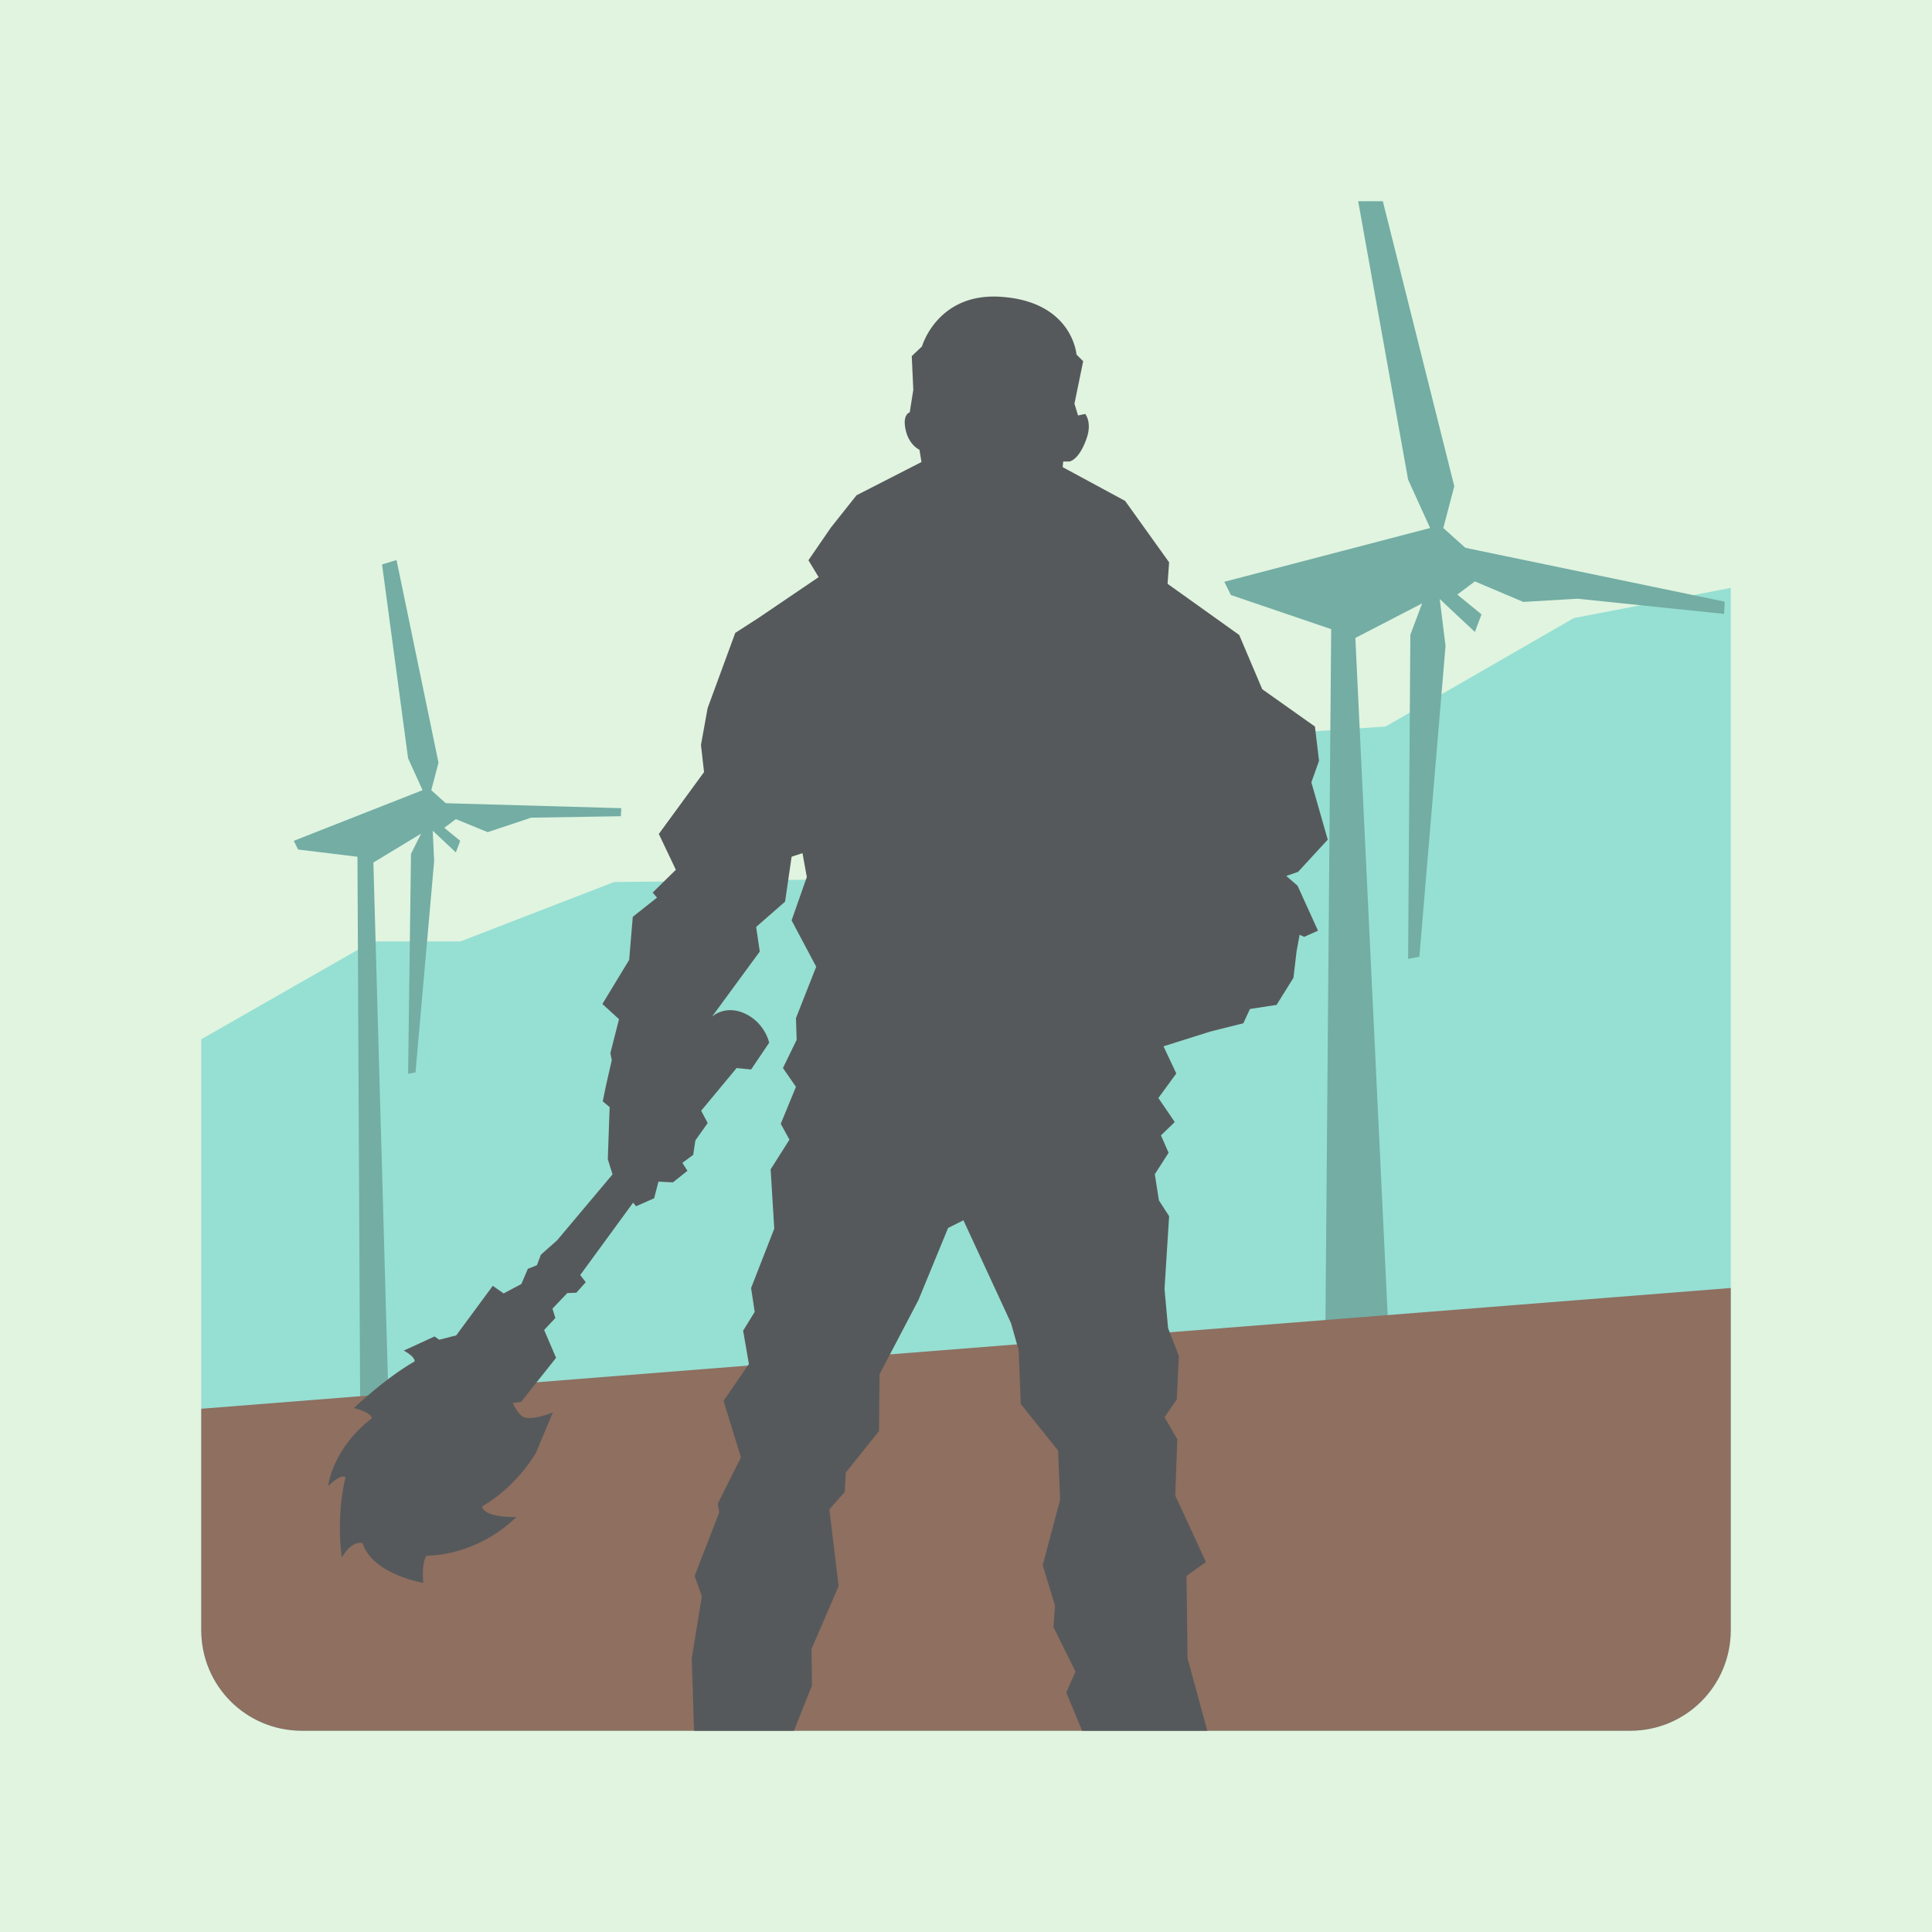 <svg xmlns="http://www.w3.org/2000/svg" viewBox="0 0 192 192">
  <rect width="100%" height="100%"
    style="fill:#e0f4e0;stroke:none;opacity:1;fill-opacity:1;stroke-linecap:round;stroke-linejoin:round;isolation:isolate" />
  <path
    d="m172 58.426-15.594 2.998-18.71 10.78-12.204.814-32.137 14.236-32.337.406-15.254 5.899h-8.746L20 103.283V162c0 5.54 4.46 10 10 10h132c5.54 0 10-4.46 10-10V58.426z"
    style="fill:#96dfd3;stroke:none;stroke-width:1px;stroke-linecap:butt;stroke-linejoin:miter;stroke-opacity:1;fill-opacity:1" />
  <path
    d="m35.523 85.143.288 58.246 2.876-1.438-1.582-56.233 4.746-2.876-1.007 2.013-.287 21.86.735-.146 1.853-20.995-.143-3.02 2.3 2.158.432-1.151-1.582-1.294 1.15-.863 3.165 1.294 4.314-1.438 8.917-.144.045-.8-17.447-.494-1.438-1.295.719-2.732-4.17-20.135-1.439.432 2.589 19.271 1.438 3.164-12.8 5.034.432.863z"
    style="fill:#73ada4;stroke:none;stroke-width:1px;stroke-linecap:butt;stroke-linejoin:miter;stroke-opacity:1" />
  <path
    d="m134.975 20 4.963 27.666 2.185 4.807-20.453 5.345.656 1.313 9.965 3.392-.715 86.62 7.104-2.186-3.987-83.559 6.635-3.435-1.17 3.13-.22 32.204 1.117-.223 2.6-30.888-.579-4.66 3.496 3.277.657-1.748-2.405-1.967 1.748-1.31 4.807 2.038 5.404-.316 14.553 1.508.068-1.215-25.785-5.354-2.185-1.966 1.091-4.15-7.1-28.323h-2.45z"
    style="fill:#73ada4;stroke:none;stroke-width:1.519px;stroke-linecap:butt;stroke-linejoin:miter;stroke-opacity:1" />
  <path d="M172 128 20 140v22c0 5.54 4.46 10 10 10h132c5.54 0 10-4.46 10-10v-34z"
    style="fill:#8e6f60;stroke:none;stroke-width:1px;stroke-linecap:butt;stroke-linejoin:miter;stroke-opacity:1" />
  <path
    d="M98.287 29.482c-5.326.264-6.66 4.942-6.66 4.942l-1.018.967.155 3.355-.358 2.236s-.745.175-.406 1.729c.337 1.545 1.373 1.984 1.373 1.984l.203 1.221-6.457 3.305-2.543 3.203-2.236 3.254 1.015 1.677-6 4.069-2.287 1.474-2.746 7.475-.662 3.66.307 2.696-4.494 6.148 1.691 3.56-2.303 2.266.432.502-2.408 1.906-.36 4.28-2.66 4.386 1.653 1.51-.862 3.379.143.684-.574 2.517-.325 1.582.684.574-.18 5.178.467 1.51-5.502 6.545-1.617 1.437-.395 1.043-.9.36-.646 1.51-1.762.935-1.078-.756-3.633 4.926-1.69.432-.466-.325-3.057 1.403s1.111.57 1.078 1.078c-2.934 1.67-6.039 4.638-6.039 4.638s1.63.342 1.797 1.008c-3.99 3.068-4.35 6.758-4.35 6.758s1.178-1.247 1.725-.898c-.99 4.129-.36 7.982-.36 7.982s.857-1.676 2.051-1.437c1.004 3.125 6.04 3.955 6.04 3.955s-.218-1.972.324-2.698c5.496-.148 8.916-3.847 8.916-3.847s-3.128.112-3.416-1.043c3.59-2.071 5.394-5.393 5.394-5.393l1.654-3.955s-1.97.817-2.877.467c-.556-.215-1.115-1.402-1.115-1.402l.828-.108 3.487-4.387-1.186-2.767 1.113-1.188-.287-.933 1.475-1.547.898-.035.936-1.043-.55-.715 5.259-7.195.289.359 1.797-.791.431-1.654 1.438.072 1.44-1.15-.504-.791 1.078-.791.216-1.438 1.223-1.727-.648-1.222 3.523-4.242 1.44.144 1.796-2.662s-.384-1.846-2.228-2.805c-2.076-1.078-3.453.217-3.453.217l4.746-6.472-.36-2.444 2.877-2.517.647-4.46 1.08-.359.432 2.373-1.512 4.315 2.445 4.601-2.013 5.108.072 2.156-1.365 2.805 1.293 1.869-1.51 3.668.863 1.582-1.869 2.947.36 5.897L74.642 128l.359 2.373-1.15 1.871.574 3.307-2.518 3.668 1.727 5.61-2.301 4.6.145.864-2.446 6.328.719 2.014-1.006 6.183.229 7.182h9.93l1.79-4.508-.05-3.611 2.695-6.254-.916-7.627 1.525-1.729.102-1.931 3.304-4.12.051-5.644 3.865-7.373 2.95-7.17 1.525-.762 4.729 10.221.763 2.694.203 5.34 3.711 4.626.203 4.881-1.728 6.51 1.22 4.016-.152 2.136 2.186 4.424-.914 2.084L107.54 172h12.44l-1.963-7.203-.102-8.188 1.932-1.373-3.051-6.609.203-5.594-1.271-2.185 1.22-1.78.203-4.322-1.068-2.746-.355-3.916.457-7.219-1.016-1.576-.406-2.594 1.37-2.136-.76-1.729 1.372-1.322-1.627-2.389 1.78-2.441-1.272-2.696 4.678-1.474 3.254-.813.662-1.424 2.644-.406 1.678-2.695.305-2.594.304-1.678.457.204 1.373-.61-2.033-4.474-1.119-.967 1.17-.406 2.95-3.204-1.628-5.695.762-2.137-.406-3.406-5.237-3.71-2.289-5.391-7.119-5.084.153-2.137-4.372-6.102-6.205-3.355.051-.559h.611s.963-.099 1.729-2.34c.54-1.576-.152-2.39-.152-2.39l-.713.154-.356-1.17.866-4.22-.663-.663s-.39-5.297-7.576-5.744a10.037 10.037 0 0 0-1.119-.01z"
    style="fill:#56595b" />
</svg>
